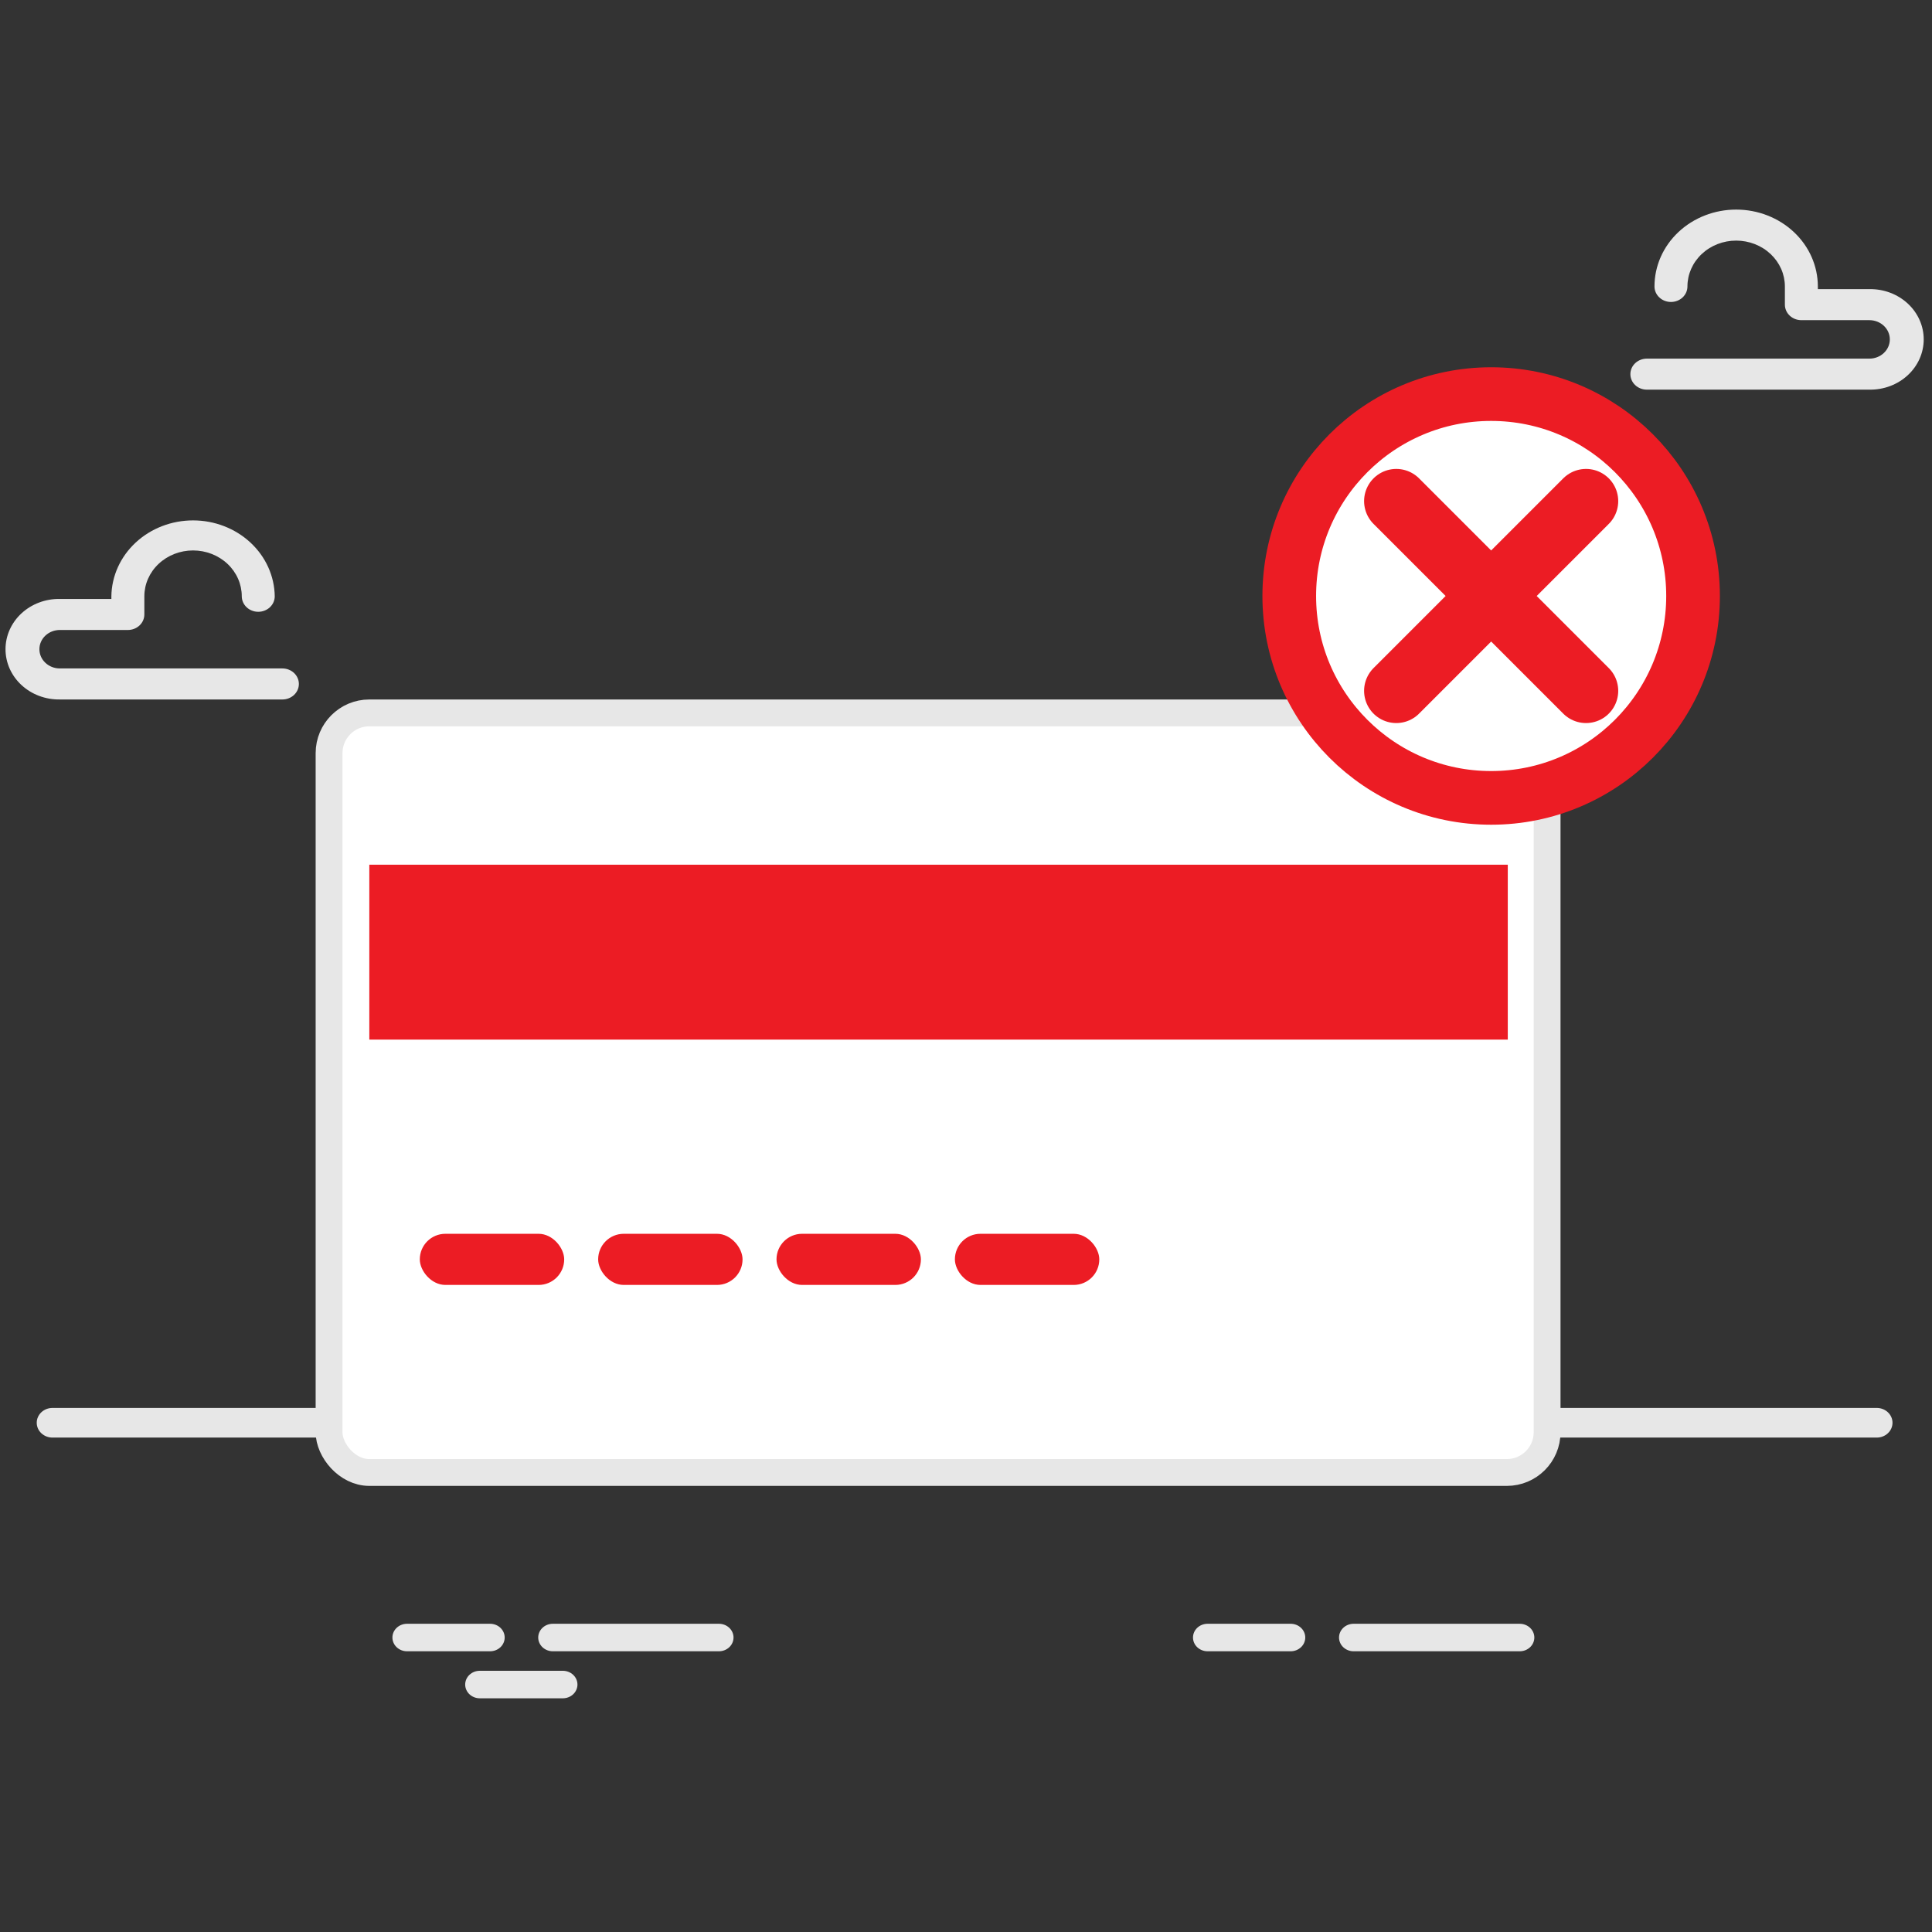 <svg width="360" height="360" viewBox="0 0 360 360" fill="none" xmlns="http://www.w3.org/2000/svg">
<rect x="0" y="0" width="360" height="360" fill="#333333" stroke="none"/>
<path d="M11.149 130.337H52.619C53.434 130.337 54.216 130.033 54.792 129.491C55.368 128.949 55.691 128.213 55.691 127.446C55.691 126.679 55.368 125.944 54.792 125.401C54.216 124.859 53.434 124.555 52.619 124.555H11.149C10.139 124.555 9.171 124.177 8.457 123.505C7.743 122.833 7.342 121.921 7.342 120.971C7.342 120.021 7.743 119.11 8.457 118.438C9.171 117.766 10.139 117.388 11.149 117.388H23.828C24.232 117.388 24.631 117.314 25.003 117.168C25.376 117.023 25.714 116.81 25.999 116.542C26.284 116.273 26.51 115.954 26.664 115.603C26.818 115.253 26.898 114.877 26.897 114.498V111.108C26.897 108.843 27.854 106.669 29.556 105.067C31.258 103.466 33.566 102.566 35.974 102.566C38.381 102.566 40.69 103.466 42.392 105.067C44.094 106.669 45.051 108.843 45.051 111.108C45.051 111.875 45.375 112.61 45.951 113.152C46.527 113.694 47.308 113.998 48.123 113.998C48.938 113.998 49.719 113.694 50.295 113.152C50.871 112.61 51.194 111.875 51.194 111.108C51.143 107.341 49.517 103.745 46.668 101.099C43.819 98.452 39.977 96.969 35.974 96.969C31.971 96.969 28.129 98.452 25.28 101.099C22.431 103.745 20.805 107.341 20.753 111.108V111.606H11.139C9.819 111.586 8.508 111.812 7.282 112.274C6.056 112.736 4.94 113.423 3.999 114.294C3.057 115.166 2.31 116.205 1.799 117.351C1.289 118.497 1.027 119.727 1.027 120.97C1.027 122.212 1.289 123.443 1.799 124.589C2.31 125.735 3.057 126.775 3.999 127.646C4.94 128.518 6.056 129.204 7.282 129.665C8.508 130.127 9.819 130.355 11.139 130.335L11.149 130.337Z" fill="#E7E7E7"/>
<path d="M348.332 72.606H306.868C306.465 72.606 306.065 72.532 305.692 72.386C305.319 72.241 304.981 72.028 304.696 71.76C304.411 71.492 304.185 71.172 304.03 70.822C303.876 70.471 303.797 70.096 303.797 69.716C303.797 69.337 303.876 68.96 304.03 68.609C304.185 68.259 304.411 67.941 304.696 67.672C304.981 67.404 305.319 67.191 305.692 67.046C306.065 66.901 306.465 66.826 306.868 66.826H348.332C349.342 66.826 350.312 66.449 351.026 65.776C351.74 65.104 352.142 64.192 352.142 63.241C352.142 62.29 351.74 61.379 351.026 60.707C350.312 60.034 349.342 59.657 348.332 59.657H335.656C335.253 59.657 334.854 59.583 334.481 59.438C334.109 59.293 333.771 59.08 333.485 58.812C333.2 58.543 332.974 58.225 332.82 57.875C332.665 57.524 332.587 57.148 332.587 56.769V53.376C332.587 51.11 331.63 48.938 329.927 47.336C328.225 45.734 325.916 44.833 323.508 44.833C321.1 44.833 318.793 45.734 317.09 47.336C315.388 48.938 314.43 51.11 314.43 53.376C314.43 54.142 314.107 54.879 313.531 55.42C312.955 55.963 312.174 56.267 311.359 56.267C310.544 56.267 309.763 55.963 309.187 55.42C308.611 54.879 308.288 54.142 308.288 53.376C308.288 49.577 309.891 45.934 312.745 43.248C315.6 40.562 319.471 39.053 323.508 39.053C327.545 39.053 331.418 40.562 334.272 43.248C337.127 45.934 338.73 49.577 338.73 53.376V53.874H348.345C349.665 53.855 350.976 54.081 352.202 54.543C353.428 55.005 354.545 55.692 355.486 56.563C356.427 57.435 357.174 58.474 357.684 59.62C358.194 60.766 358.457 61.996 358.457 63.239C358.457 64.481 358.194 65.711 357.684 66.858C357.174 68.004 356.427 69.043 355.486 69.915C354.545 70.787 353.428 71.473 352.202 71.934C350.976 72.396 349.665 72.624 348.345 72.604L348.332 72.606Z" fill="#E7E7E7"/>
<path d="M111.764 267.873H9.78C9.001 267.873 8.254 267.582 7.703 267.063C7.153 266.545 6.844 265.843 6.844 265.11C6.844 264.377 7.153 263.674 7.703 263.156C8.254 262.638 9.001 262.347 9.78 262.347H111.764C112.543 262.347 113.29 262.638 113.84 263.156C114.391 263.674 114.701 264.377 114.701 265.11C114.701 265.843 114.391 266.545 113.84 267.063C113.29 267.582 112.543 267.873 111.764 267.873Z" fill="#E7E7E7"/>
<path d="M349.705 267.873L258.362 267.873C257.583 267.873 256.836 267.582 256.285 267.063C255.735 266.545 255.426 265.843 255.426 265.11C255.426 264.377 255.735 263.674 256.285 263.156C256.836 262.638 257.583 262.347 258.362 262.347L349.705 262.347C350.484 262.347 351.23 262.638 351.781 263.156C352.332 263.674 352.641 264.377 352.641 265.11C352.641 265.843 352.332 266.545 351.781 267.063C351.23 267.582 350.484 267.873 349.705 267.873Z" fill="#E7E7E7"/>
<path d="M133.958 307.691H103.012C102.289 307.691 101.598 307.421 101.087 306.941C100.576 306.46 100.289 305.808 100.289 305.128C100.289 304.449 100.576 303.797 101.087 303.316C101.598 302.835 102.289 302.566 103.012 302.566H133.958C134.681 302.566 135.374 302.835 135.884 303.316C136.395 303.797 136.682 304.449 136.682 305.128C136.682 305.808 136.395 306.46 135.884 306.941C135.374 307.421 134.681 307.691 133.958 307.691Z" fill="#E7E7E7"/>
<path d="M91.319 307.691H75.844C75.121 307.691 74.428 307.421 73.918 306.941C73.407 306.46 73.121 305.808 73.121 305.128C73.121 304.449 73.407 303.797 73.918 303.316C74.428 302.835 75.121 302.566 75.844 302.566H91.319C92.041 302.566 92.733 302.835 93.244 303.316C93.754 303.797 94.041 304.449 94.041 305.128C94.041 305.808 93.754 306.46 93.244 306.941C92.733 307.421 92.041 307.691 91.319 307.691Z" fill="#E7E7E7"/>
<path d="M283.177 307.691H252.232C251.509 307.691 250.816 307.421 250.306 306.941C249.795 306.46 249.508 305.808 249.508 305.128C249.508 304.449 249.795 303.797 250.306 303.316C250.816 302.835 251.509 302.566 252.232 302.566H283.177C283.535 302.566 283.889 302.632 284.219 302.761C284.55 302.89 284.85 303.078 285.103 303.316C285.356 303.554 285.556 303.837 285.693 304.148C285.83 304.459 285.901 304.792 285.901 305.128C285.901 305.465 285.83 305.798 285.693 306.109C285.556 306.42 285.356 306.703 285.103 306.941C284.85 307.178 284.55 307.368 284.219 307.497C283.889 307.625 283.535 307.691 283.177 307.691Z" fill="#E7E7E7"/>
<path d="M240.495 307.691H225.019C224.297 307.691 223.604 307.421 223.093 306.941C222.583 306.46 222.297 305.808 222.297 305.128C222.297 304.449 222.583 303.797 223.093 303.316C223.604 302.835 224.297 302.566 225.019 302.566H240.495C241.217 302.566 241.909 302.835 242.419 303.316C242.93 303.797 243.217 304.449 243.217 305.128C243.217 305.808 242.93 306.46 242.419 306.941C241.909 307.421 241.217 307.691 240.495 307.691Z" fill="#E7E7E7"/>
<path d="M104.878 316.453H89.402C88.68 316.453 87.988 316.183 87.478 315.702C86.967 315.221 86.68 314.569 86.68 313.89C86.68 313.21 86.967 312.558 87.478 312.077C87.988 311.597 88.68 311.327 89.402 311.327H104.878C105.6 311.327 106.291 311.597 106.802 312.077C107.313 312.558 107.6 313.21 107.6 313.89C107.6 314.569 107.313 315.221 106.802 315.702C106.291 316.183 105.6 316.453 104.878 316.453Z" fill="#E7E7E7"/>
<rect x="61.316" y="132.838" width="226.964" height="141.538" rx="7.5" fill="white" stroke="#E7E7E7" stroke-width="5"/>
<rect x="68.816" y="161.125" width="212.137" height="32.592" fill="#EC1C24"/>
<rect x="78.223" y="229.9" width="26.907" height="9.529" rx="4.765" fill="#EC1C24"/>
<rect x="111.457" y="229.9" width="26.907" height="9.529" rx="4.765" fill="#EC1C24"/>
<rect x="144.691" y="229.9" width="26.907" height="9.529" rx="4.765" fill="#EC1C24"/>
<rect x="177.93" y="229.9" width="26.907" height="9.529" rx="4.765" fill="#EC1C24"/>
<path d="M315.475 111.055C315.475 131.832 298.632 148.675 277.855 148.675C257.078 148.675 240.234 131.832 240.234 111.055C240.234 90.277 257.078 73.434 277.855 73.434C298.632 73.434 315.475 90.277 315.475 111.055Z" fill="white" stroke="#EC1C24" stroke-width="10"/>
<path d="M260.179 93.378L277.855 111.054M295.532 128.731L277.855 111.054M277.855 111.054L295.532 93.378M277.855 111.054L260.179 128.731" stroke="#EC1C24" stroke-width="12" stroke-linecap="round"/>
</svg>
